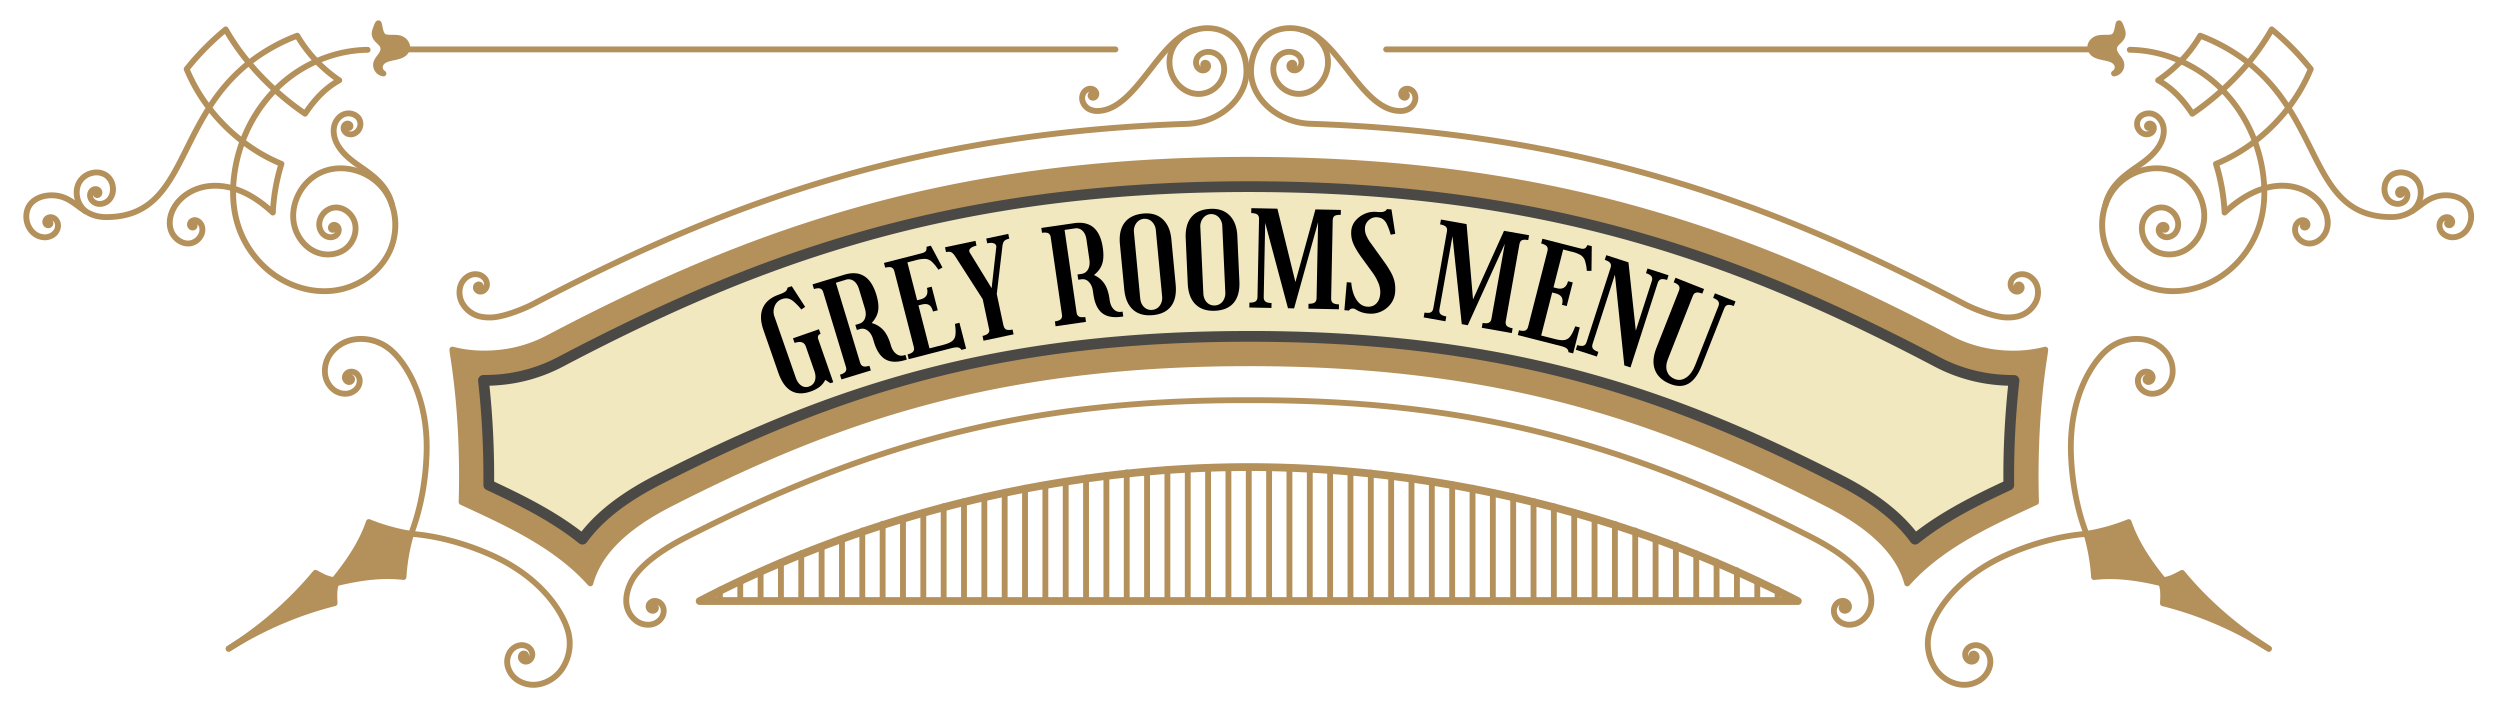 <svg xmlns="http://www.w3.org/2000/svg" viewBox="0 0 3020.29 857.48"><defs><style>.cls-1{fill:#b4905b;}.cls-2{fill:#f1e8c0;}.cls-3{fill:#4b4945;}</style></defs><title>website_elevatormenu</title><g id="Layer_5" data-name="Layer 5"><path class="cls-1" d="M2337.06,417.06c-22.66,0-45.5-.85-68.12-2.53-26-1.94-52.15-5-77.82-9.15a3.54,3.54,0,0,1,1.13-7c25.47,4.1,51.45,7.16,77.22,9.08,26.9,2,54.13,2.82,81,2.42h.05a3.54,3.54,0,0,1,.06,7.08Q2343.81,417.06,2337.06,417.06Z"/><path class="cls-1" d="M680.25,417.06q-6.75,0-13.48-.1a3.54,3.54,0,0,1,.05-7.08h0c26.82.39,54.07-.41,81-2.42,25.76-1.92,51.75-5,77.22-9.08a3.54,3.54,0,0,1,1.13,7c-25.68,4.13-51.86,7.21-77.83,9.15C725.75,416.21,702.9,417.06,680.25,417.06Z"/><path class="cls-1" d="M2554,88.72a8.79,8.79,0,0,0,4-9.9c-4.43-13.12-27.7-5.7-32.24-19.12-1.86-5.52,2.32-11.22,7.82-13.07,5.85-2,13.52-.17,18.63-1.89,9.52-3.22,4.35-29.63,11.54-8.34,4.59,13.59-13.39,13.54-9.13,26.17,1.58,4.66,6.27,8.41,7.8,12.93,1.83,5.43-1.54,11-6.71,12.79A11.22,11.22,0,0,1,2554,88.72Z"/><path class="cls-1" d="M2554,92.26a3.54,3.54,0,0,1-1.66-6.66,5.28,5.28,0,0,0,2.34-5.65c-1.46-4.3-6-5.55-13.34-7.09-7.49-1.58-16-3.37-18.9-12-2.65-7.85,3.14-15.23,10-17.56,3.58-1.2,7.38-1.21,11.06-1.22,2.91,0,5.65,0,7.57-.67,2.54-.85,3.6-6.75,4.17-9.92.61-3.37,1.18-6.56,4.48-6.81,3.72-.26,5,3.6,7.38,10.62,3.06,9-1.9,13.82-5.52,17.31-3.46,3.32-4.93,5-3.6,8.86a21.9,21.9,0,0,0,3.43,5.57,27.07,27.07,0,0,1,4.36,7.36,13.78,13.78,0,0,1-8.93,17.28,14.14,14.14,0,0,1-2.31.56A3.53,3.53,0,0,1,2554,92.26ZM2560.79,39c-1.21,3.89-3.32,7.74-7.45,9.14-3,1-6.48,1-9.83,1-3.11,0-6.32,0-8.8.86-3.68,1.24-6.81,5-5.59,8.59,1.52,4.51,6.17,5.79,13.65,7.36,4,.84,8.25,1.74,11.78,3.72a22.48,22.48,0,0,1-3.28-6c-2.81-8.32,1.93-12.89,5.4-16.22C2559.88,44.38,2561.56,42.55,2560.79,39Z"/><path class="cls-1" d="M463.22,88.72a8.79,8.79,0,0,1-4-9.9c4.43-13.12,27.7-5.7,32.24-19.12,1.86-5.52-2.32-11.22-7.82-13.07-5.85-2-13.52-.17-18.63-1.89-9.52-3.22-4.35-29.63-11.54-8.34-4.59,13.59,13.39,13.54,9.13,26.17-1.58,4.66-6.27,8.41-7.8,12.93-1.83,5.43,1.54,11,6.71,12.79A11.22,11.22,0,0,0,463.22,88.72Z"/><path class="cls-1" d="M463.23,92.26a3.53,3.53,0,0,1-.56-.05,14.14,14.14,0,0,1-2.31-.56,13.77,13.77,0,0,1-8.93-17.28A27.07,27.07,0,0,1,455.79,67a21.9,21.9,0,0,0,3.43-5.57c1.32-3.91-.15-5.54-3.6-8.86C452,49.09,447,44.32,450.1,35.27c2.37-7,3.66-10.87,7.38-10.62,3.3.25,3.87,3.44,4.48,6.81.57,3.17,1.63,9.07,4.16,9.92,1.93.65,4.67.66,7.58.67,3.68,0,7.48,0,11.05,1.22,6.9,2.33,12.69,9.71,10,17.56-2.93,8.66-11.41,10.45-18.9,12C468.56,74.4,464,75.65,462.55,80a5.28,5.28,0,0,0,2.34,5.65,3.54,3.54,0,0,1-1.66,6.66ZM456.41,39c-.77,3.61.91,5.43,4.12,8.53,3.47,3.33,8.21,7.9,5.4,16.22a22.51,22.51,0,0,1-3.29,6c3.54-2,7.81-2.88,11.79-3.72,7.48-1.57,12.13-2.85,13.65-7.36,1.22-3.6-1.91-7.35-5.59-8.59-2.48-.84-5.69-.85-8.8-.86-3.35,0-6.82,0-9.83-1C459.73,46.69,457.62,42.84,456.41,39Z"/><path class="cls-1" d="M2625.52,355.29a96.6,96.6,0,0,1-10.9-.61c-29.51-3.34-56.08-20.84-69.34-45.68-14.07-26.36-11.92-59.38,5.36-82.17,18-23.75,51.63-33.47,78.25-22.58,27.72,11.33,43.91,44.37,35.35,72.14-4.17,13.49-13.69,24.9-25.49,30.51-13,6.17-28.58,5.18-39.73-2.53-12-8.29-17.72-24-13.58-37.29,3.62-11.61,14.46-20,25.83-20h.22a23.45,23.45,0,0,1,13.12,4.39,24.85,24.85,0,0,1,10.1,15.79,20.59,20.59,0,0,1-3.1,15.2,17.16,17.16,0,0,1-10.68,7.32,14.46,14.46,0,0,1-10.74-1.84,12.22,12.22,0,0,1-5.45-7.46,10.46,10.46,0,0,1,1.09-7.85,9.15,9.15,0,0,1,5.42-4.23,8,8,0,0,1,6,.65,7,7,0,0,1,3.43,4.12,6.33,6.33,0,0,1-.37,4.79,5.8,5.8,0,0,1-3.28,2.91,5.4,5.4,0,0,1-4-.17,4.77,4.77,0,0,1-.73-.42,5.1,5.1,0,0,0,1.66,1.64,7.36,7.36,0,0,0,5.49.94,10,10,0,0,0,6.3-4.31,13.53,13.53,0,0,0,2-10,17.78,17.78,0,0,0-7.23-11.3,16.28,16.28,0,0,0-9.1-3.09h-.15c-8.22,0-16.39,6.42-19.07,15-3.19,10.26,1.47,22.88,10.84,29.36,9.11,6.29,21.93,7.06,32.67,1.95,10-4.77,18.18-14.56,21.76-26.2,7.53-24.41-6.78-53.49-31.26-63.5-23.74-9.71-53.8-1-69.93,20.3-15.4,20.31-17.35,51-4.76,74.56,12.18,22.82,36.67,38.91,63.89,42,25.77,2.9,52.94-5.5,74.53-23.09a114.54,114.54,0,0,0,36.44-53.67c6.11-19.34,7.31-41,3.57-64.48-6.19-38.84-24.9-74.46-52.67-100.28-28.53-26.53-66.51-42-104.21-42.41a3.54,3.54,0,0,1,0-7.08h0c39.43.44,79.15,16.59,108.95,44.31,28.92,26.89,48.4,64,54.84,104.35,3.91,24.54,2.63,47.33-3.81,67.72a121.66,121.66,0,0,1-38.72,57C2674.37,346.37,2649.77,355.29,2625.52,355.29Zm-9.92-76.73Z"/><path class="cls-1" d="M391.67,355.29c-24.25,0-48.84-8.92-68.88-25.25a121.66,121.66,0,0,1-38.72-57c-6.44-20.39-7.72-43.18-3.81-67.72,6.44-40.4,25.92-77.46,54.83-104.35,29.81-27.72,69.53-43.87,109-44.31a3.44,3.44,0,0,1,3.58,3.5,3.54,3.54,0,0,1-3.5,3.58c-37.7.42-75.68,15.88-104.22,42.41-27.76,25.82-46.47,61.44-52.66,100.28-3.74,23.45-2.54,45.14,3.57,64.48a114.54,114.54,0,0,0,36.44,53.67c21.59,17.59,48.77,26,74.53,23.09,27.22-3.08,51.7-19.17,63.89-42,12.59-23.59,10.64-54.25-4.76-74.56-16.13-21.28-46.2-30-69.93-20.3-24.48,10-38.79,39.09-31.26,63.5,3.58,11.64,11.72,21.43,21.76,26.2,10.73,5.11,23.56,4.34,32.67-1.95,9.37-6.48,14-19.1,10.84-29.36-2.68-8.59-10.85-15-19.07-15h-.16a16.24,16.24,0,0,0-9.09,3.09,17.78,17.78,0,0,0-7.23,11.3,13.53,13.53,0,0,0,2,10,10,10,0,0,0,6.29,4.31,7.37,7.37,0,0,0,5.5-.94,5.2,5.2,0,0,0,1.66-1.64,4.72,4.72,0,0,1-.73.41,5.31,5.31,0,0,1-4,.18A5.8,5.8,0,0,1,396.9,278a6.33,6.33,0,0,1-.36-4.81,7,7,0,0,1,3.42-4.1,8,8,0,0,1,6-.65,9.15,9.15,0,0,1,5.42,4.23,10.51,10.51,0,0,1,1.09,7.85A12.2,12.2,0,0,1,407,288a14.43,14.43,0,0,1-10.73,1.84,17.16,17.16,0,0,1-10.68-7.32,20.59,20.59,0,0,1-3.1-15.2,24.85,24.85,0,0,1,10.1-15.79,23.44,23.44,0,0,1,13.11-4.39h.23c11.38,0,22.21,8.37,25.83,20,4.14,13.31-1.57,29-13.58,37.28-11.15,7.7-26.75,8.7-39.73,2.52-11.8-5.6-21.32-17-25.49-30.51-8.56-27.76,7.63-60.8,35.35-72.13,26.61-10.89,60.25-1.18,78.25,22.58,17.28,22.79,19.43,55.81,5.36,82.17-13.26,24.84-39.83,42.34-69.34,45.68A96.91,96.91,0,0,1,391.67,355.29Zm9.93-76.73Z"/><path class="cls-1" d="M2789.91,297.73c-.52,0-1,0-1.57-.06a21.23,21.23,0,0,1-15.87-9.71,18.39,18.39,0,0,1-2.46-16.09c1.34-3.9,5.13-8.46,10.28-9.27a9.85,9.85,0,0,1,7.28,1.69,8.59,8.59,0,0,1,3.53,5.47,7.59,7.59,0,0,1-1.12,5.63,6.76,6.76,0,0,1-4.22,2.91,6.1,6.1,0,0,1-4.57-.76,5.6,5.6,0,0,1-2.51-3.41,5.23,5.23,0,0,1,.19-3.18,7.94,7.94,0,0,0-2.16,3.22,11.33,11.33,0,0,0,1.67,9.89,14.34,14.34,0,0,0,10.49,6.56c7.88.59,16.06-5.63,18.66-14.15,2.38-7.79.6-17.4-4.76-25.71-8-12.32-22.43-20.71-38.72-22.45-18.38-1.95-34.88,4.43-45.49,10.12-9.44,5.07-18.79,11.93-28.57,21a3.54,3.54,0,0,1-5.93-2.4,233.25,233.25,0,0,0-10.29-57.93,3.53,3.53,0,0,1,2-4.35c33-13.62,62.44-36.47,84.57-64.68-11.3-17.34-25.06-34.2-43.43-49.24a341,341,0,0,1-66.3,59.47,3.55,3.55,0,0,1-5-.95c-12.27-18.43-25-30.9-40.06-39.23a3.55,3.55,0,0,1-.29-6A164.42,164.42,0,0,0,2655,41.33a3.53,3.53,0,0,1,4.33-1.51,225.7,225.7,0,0,1,56.43,31.27,276.38,276.38,0,0,0,25.65-37.31,3.53,3.53,0,0,1,5.3-1,322.12,322.12,0,0,1,47.7,48.42,3.51,3.51,0,0,1,.52,3.55,207.83,207.83,0,0,1-26,45.74c10.13,16.07,18.18,32.2,25.64,47.17,22.6,45.3,40.44,81.07,94.49,81.07,14.58,0,23-6.2,31.94-12.76s18.42-13.56,34-13.56c15.33,0,31.72,7.91,33.77,25.58a30.64,30.64,0,0,1-6.16,22.32,25.22,25.22,0,0,1-16.42,9.67,20.87,20.87,0,0,1-15.33-3.72,17.43,17.43,0,0,1-7-11.12,14.63,14.63,0,0,1,2.27-10.82,12.43,12.43,0,0,1,7.76-5.25,10.65,10.65,0,0,1,7.92,1.4,9.24,9.24,0,0,1,4.07,5.64,8.13,8.13,0,0,1-.88,6,7.17,7.17,0,0,1-4.28,3.3,6.45,6.45,0,0,1-4.83-.55,5.86,5.86,0,0,1-2.8-3.41,5.36,5.36,0,0,1,.33-4.06,5.46,5.46,0,0,1,.65-1,5.51,5.51,0,0,0-2.07,1.83,7.57,7.57,0,0,0-1.17,5.61,10.37,10.37,0,0,0,4.18,6.63,13.86,13.86,0,0,0,10.17,2.47,18.24,18.24,0,0,0,11.85-7,23.66,23.66,0,0,0,4.74-17.2c-1.66-14.26-15.44-19.32-26.74-19.32-13.24,0-21.29,5.91-29.8,12.18-9.45,7-19.22,14.14-36.13,14.14-58.43,0-78.07-39.38-100.82-85-7.23-14.5-14.76-29.59-23.89-44.44-22,27.42-50.77,49.77-82.87,63.64a237.58,237.58,0,0,1,9.15,49.36,137.72,137.72,0,0,1,24.59-17.18c16.48-8.85,33.61-12.63,49.59-10.92,18.39,2,34.81,11.55,43.91,25.64,6.58,10.19,8.62,21.71,5.59,31.62C2810.88,289.73,2800.58,297.73,2789.91,297.73Zm-6.8-22.87ZM2613.82,96.75c13.21,8.29,24.7,19.79,35.7,35.67a332.63,332.63,0,0,0,61.84-56,219.57,219.57,0,0,0-51.77-28.92A170.93,170.93,0,0,1,2613.82,96.75Zm107.52-21.26a220.65,220.65,0,0,1,43.47,48.67A200.94,200.94,0,0,0,2787.62,84a313,313,0,0,0-42.13-43.09A285,285,0,0,1,2721.34,75.49Z"/><path class="cls-1" d="M227.29,297.73c-10.67,0-21-8-24.39-19.19-3-9.91-1-21.43,5.59-31.62,9.1-14.09,25.52-23.68,43.91-25.64,16-1.7,33.11,2.07,49.59,10.91a138.68,138.68,0,0,1,24.59,17.19A237.58,237.58,0,0,1,335.73,200c-32.1-13.87-60.86-36.22-82.88-63.64-9.12,14.85-16.65,29.94-23.88,44.44-22.75,45.61-42.39,85-100.83,85-16.9,0-26.67-7.19-36.12-14.14-8.52-6.27-16.56-12.18-29.8-12.18-11.3,0-25.08,5.06-26.74,19.32A23.66,23.66,0,0,0,40.22,276a18.24,18.24,0,0,0,11.85,7,13.87,13.87,0,0,0,10.17-2.47,10.37,10.37,0,0,0,4.18-6.63,7.53,7.53,0,0,0-1.18-5.61,5.34,5.34,0,0,0-2.06-1.83,5.32,5.32,0,0,1,1,5.05,5.84,5.84,0,0,1-2.81,3.41,6.37,6.37,0,0,1-4.82.54,7.09,7.09,0,0,1-4.28-3.3,8,8,0,0,1-.88-6,9.24,9.24,0,0,1,4.07-5.64,10.63,10.63,0,0,1,7.91-1.4,12.43,12.43,0,0,1,7.77,5.25,14.63,14.63,0,0,1,2.27,10.82,17.43,17.43,0,0,1-7,11.12A20.89,20.89,0,0,1,51,290a25.29,25.29,0,0,1-16.43-9.66A30.71,30.71,0,0,1,28.45,258c2.05-17.67,18.44-25.58,33.77-25.58,15.57,0,24.93,6.89,34,13.56s17.36,12.76,31.93,12.76c54.06,0,71.9-35.77,94.49-81.07,7.47-15,15.52-31.1,25.65-47.17a207.83,207.83,0,0,1-26.05-45.74,3.53,3.53,0,0,1,.51-3.55,322.65,322.65,0,0,1,47.71-48.42,3.53,3.53,0,0,1,5.3,1A276.38,276.38,0,0,0,301.4,71.09a225.7,225.7,0,0,1,56.43-31.27,3.53,3.53,0,0,1,4.33,1.51,164.31,164.31,0,0,0,49.73,52.76,3.55,3.55,0,0,1-.29,6c-15.06,8.33-27.79,20.8-40.06,39.23a3.55,3.55,0,0,1-5,.95,341,341,0,0,1-66.3-59.47c-18.37,15-32.14,31.9-43.43,49.24,22.13,28.21,51.61,51.06,84.57,64.68a3.53,3.53,0,0,1,2,4.35A233.25,233.25,0,0,0,333.14,257a3.54,3.54,0,0,1-5.93,2.4c-9.79-9.06-19.13-15.92-28.57-21-10.61-5.7-27.13-12.07-45.49-10.12-16.29,1.74-30.76,10.13-38.72,22.45-5.36,8.31-7.15,17.92-4.76,25.71,2.6,8.52,10.8,14.75,18.66,14.15a14.34,14.34,0,0,0,10.49-6.56,11.33,11.33,0,0,0,1.67-9.89,7.94,7.94,0,0,0-2.16-3.22,5.2,5.2,0,0,1,.19,3.17,5.57,5.57,0,0,1-2.52,3.42,6.12,6.12,0,0,1-4.56.76,6.76,6.76,0,0,1-4.22-2.91,7.58,7.58,0,0,1-1.13-5.62,8.64,8.64,0,0,1,3.54-5.48,9.81,9.81,0,0,1,7.28-1.69c5.15.81,8.94,5.37,10.28,9.27A18.39,18.39,0,0,1,244.73,288a21.23,21.23,0,0,1-15.87,9.71C228.33,297.71,227.81,297.73,227.29,297.73Zm6.8-22.87ZM305.84,76.43a332.57,332.57,0,0,0,61.83,56c11-15.88,22.5-27.38,35.71-35.67a170.93,170.93,0,0,1-45.77-49.24A219.57,219.57,0,0,0,305.84,76.43ZM229.58,84a200.94,200.94,0,0,0,22.81,40.16,220.65,220.65,0,0,1,43.47-48.67,285,285,0,0,1-24.15-34.58A313,313,0,0,0,229.58,84Z"/><path class="cls-1" d="M2914.19,258.53a3.54,3.54,0,0,1-2.26-6.26c.49-.42,1-.85,1.45-1.31,7.89-7.66,10-20.57,4.76-29.39a20.65,20.65,0,0,0-13-9.16,17.76,17.76,0,0,0-13.89,2.1,16.2,16.2,0,0,0-6.78,11.61c-.63,4.79.63,9.49,3.38,12.57a12.18,12.18,0,0,0,8.24,4.08,9.12,9.12,0,0,0,6.5-2.09,6.57,6.57,0,0,0,2.32-4.35,6.15,6.15,0,0,0,0-.74,5.21,5.21,0,0,1-2.12,2.67,5.65,5.65,0,0,1-4.17.78,6.15,6.15,0,0,1-3.87-2.56,6.76,6.76,0,0,1-1.11-5,7.65,7.65,0,0,1,3-4.91,8.72,8.72,0,0,1,6.34-1.61,10,10,0,0,1,6.52,3.74,11.59,11.59,0,0,1,2.41,8.39,13.57,13.57,0,0,1-4.83,9,16.06,16.06,0,0,1-11.55,3.71,19.19,19.19,0,0,1-13-6.42,22.73,22.73,0,0,1-5.11-18.2,23.25,23.25,0,0,1,9.91-16.6,24.74,24.74,0,0,1,19.38-3.08A27.41,27.41,0,0,1,2924.23,218c6.93,11.7,4.38,28.08-5.92,38.08-.6.58-1.22,1.14-1.85,1.67A3.56,3.56,0,0,1,2914.19,258.53Z"/><path class="cls-1" d="M103,258.53a3.56,3.56,0,0,1-2.27-.82c-.63-.53-1.25-1.09-1.85-1.67C88.58,246,86,229.66,93,218a27.46,27.46,0,0,1,17.52-12.44,24.74,24.74,0,0,1,19.38,3.08,23.25,23.25,0,0,1,9.91,16.6,22.73,22.73,0,0,1-5.11,18.2,19.19,19.19,0,0,1-13,6.42,16.1,16.1,0,0,1-11.56-3.71,13.6,13.6,0,0,1-4.82-9,11.59,11.59,0,0,1,2.41-8.39,10,10,0,0,1,6.52-3.74,8.63,8.63,0,0,1,6.33,1.61,7.62,7.62,0,0,1,3,4.91,6.76,6.76,0,0,1-1.11,5,6.15,6.15,0,0,1-3.87,2.56,5.63,5.63,0,0,1-4.18-.79,5.18,5.18,0,0,1-2.11-2.66,6.15,6.15,0,0,0,0,.74,6.53,6.53,0,0,0,2.32,4.35,9,9,0,0,0,6.5,2.09,12.18,12.18,0,0,0,8.24-4.08c2.75-3.08,4-7.78,3.38-12.57A16.2,16.2,0,0,0,126,214.51a17.82,17.82,0,0,0-13.9-2.1,20.61,20.61,0,0,0-13,9.16c-5.23,8.82-3.13,21.73,4.76,29.39.47.46,1,.89,1.45,1.31a3.54,3.54,0,0,1-2.26,6.26Z"/><path class="cls-1" d="M2543.56,251.28a3.78,3.78,0,0,1-.74-.07,3.54,3.54,0,0,1-2.72-4.2,54.55,54.55,0,0,1,3.7-11.21c3.93-8.7,10.15-16.83,18.48-24.15a185.37,185.37,0,0,1,16.19-12.24c3.12-2.18,6.34-4.43,9.39-6.74,9.94-7.53,16.21-14.54,19.73-22.07,2.77-5.92,3.64-12.06,2.44-17.29-1.3-5.72-5.29-10.49-10.14-12.17s-11,.22-13.46,4.32a9.16,9.16,0,0,0,4.4,12.74,6.59,6.59,0,0,0,4.92.11,6.09,6.09,0,0,0,.63-.3,5.13,5.13,0,0,1-3.29-.69,5.59,5.59,0,0,1-2.59-3.37,6.18,6.18,0,0,1,.55-4.61,6.79,6.79,0,0,1,4-3.25,7.67,7.67,0,0,1,5.74.49,8.65,8.65,0,0,1,4.29,4.93,9.92,9.92,0,0,1-.4,7.49,11.56,11.56,0,0,1-6.4,5.93,13.54,13.54,0,0,1-10.22-.23,16.24,16.24,0,0,1-7.68-22.86c4.13-7,13.73-10.19,21.84-7.39,7.23,2.49,12.88,9.12,14.74,17.28,1.55,6.76.51,14.53-2.93,21.87-5.3,11.32-15,19.52-21.86,24.71-3.16,2.39-6.44,4.68-9.61,6.9A178,178,0,0,0,2567,217a65.17,65.17,0,0,0-16.71,21.75,48.32,48.32,0,0,0-3.22,9.76A3.53,3.53,0,0,1,2543.56,251.28Z"/><path class="cls-1" d="M473.64,251.28a3.53,3.53,0,0,1-3.46-2.8,48.32,48.32,0,0,0-3.22-9.76A65.08,65.08,0,0,0,450.24,217a176.39,176.39,0,0,0-15.57-11.76c-3.17-2.22-6.45-4.51-9.61-6.9-6.85-5.19-16.57-13.39-21.86-24.71-3.44-7.34-4.48-15.11-2.93-21.87,1.86-8.16,7.51-14.79,14.74-17.28,8.11-2.8,17.7.44,21.84,7.39a16.24,16.24,0,0,1-7.68,22.86,13.57,13.57,0,0,1-10.23.23,11.58,11.58,0,0,1-6.39-5.93,9.92,9.92,0,0,1-.4-7.49,8.65,8.65,0,0,1,4.29-4.93,7.65,7.65,0,0,1,5.73-.49,6.84,6.84,0,0,1,4,3.26,6.16,6.16,0,0,1,.53,4.61,5.6,5.6,0,0,1-2.58,3.37,5.21,5.21,0,0,1-3.29.68,6.09,6.09,0,0,0,.63.3,6.57,6.57,0,0,0,4.91-.11,9.16,9.16,0,0,0,4.41-12.74c-2.44-4.1-8.48-6-13.46-4.32s-8.84,6.45-10.14,12.17c-1.2,5.23-.33,11.37,2.43,17.29,3.53,7.53,9.8,14.54,19.73,22.07,3.06,2.31,6.28,4.56,9.4,6.74a183.75,183.75,0,0,1,16.18,12.24c8.34,7.32,14.56,15.45,18.49,24.15A54.55,54.55,0,0,1,477.1,247a3.54,3.54,0,0,1-2.72,4.2A3.78,3.78,0,0,1,473.64,251.28Z"/><path class="cls-1" d="M1347.54,63.24H491.44a3.54,3.54,0,0,1,0-7.08h856.1a3.54,3.54,0,0,1,0,7.08Z"/><path class="cls-1" d="M2525.76,63.24H1674.68a3.54,3.54,0,1,1,0-7.08h851.08a3.54,3.54,0,0,1,0,7.08Z"/><path class="cls-1" d="M1508.65,193.06q-22.31,0-44.71.45c-158.76,3.26-302.58,24.1-438.35,63.42C910.23,290.35,796.76,337.55,662,408.45a160.45,160.45,0,0,1-56,17.45,178.82,178.82,0,0,1-21,1.27,152.86,152.86,0,0,1-38.53-4.79c0,4.47,11.68,61.13,11.68,152.85q0,15.63-.47,31.24c56.18,26.09,114.08,51.79,155.56,98.32,12.31-45.51,56-75.48,96.66-96.21,201-102.52,385.34-163.27,654.1-169.28q22.41-.49,44.71-.47t44.72.47c268.75,6,453.13,66.76,654.09,169.28,40.64,20.73,84.36,50.7,96.66,96.21,41.48-46.53,99.38-72.23,155.57-98.32q-.46-15.62-.47-31.24c0-91.72,11.67-148.38,11.67-152.85a152.73,152.73,0,0,1-38.52,4.79,178.82,178.82,0,0,1-21-1.27,160.57,160.57,0,0,1-56-17.45c-134.77-70.9-248.23-118.1-363.59-151.52-135.78-39.32-279.6-60.16-438.35-63.42Q1531,193,1508.65,193.06Z"/><path class="cls-1" d="M713.18,708.33a3.55,3.55,0,0,1-2.64-1.18c-39.32-44.11-94.37-69.64-147.62-94.32l-6.79-3.15a3.55,3.55,0,0,1-2-3.32c.31-10.35.47-20.82.47-31.13,0-74.87-7.72-125.72-10.63-144.87a75.32,75.32,0,0,1-1-8,3.5,3.5,0,0,1,1.37-2.79,3.55,3.55,0,0,1,3-.63c18.07,4.69,37.79,5.85,58.27,3.42a157.16,157.16,0,0,0,54.78-17.06c135.35-71.21,247.7-118,364.25-151.79C1161,214,1304.67,193.24,1463.87,190c14.89-.31,29.89-.48,44.78-.45,14.73,0,29.89.14,44.79.45,159.2,3.27,302.88,24.06,439.26,63.56,116.56,33.76,228.9,80.58,364.26,151.79a157,157,0,0,0,54.78,17.06c20.47,2.43,40.19,1.27,58.26-3.42a3.54,3.54,0,0,1,4.43,3.42,77,77,0,0,1-1,8c-2.9,19.15-10.62,70-10.62,144.87,0,10.31.15,20.78.47,31.13a3.55,3.55,0,0,1-2.05,3.32l-6.78,3.14c-53.25,24.69-108.31,50.22-147.63,94.33a3.54,3.54,0,0,1-6.06-1.43c-9.62-35.59-40.65-66.34-94.85-94C2016,514.87,1832.32,449.08,1553.29,442.84c-14.81-.33-29.81-.5-44.63-.47s-29.83.14-44.64.47c-279,6.24-462.68,72-652.57,168.89-54.21,27.65-85.23,58.4-94.85,94a3.55,3.55,0,0,1-2.6,2.52A3.75,3.75,0,0,1,713.18,708.33Zm797.45-273c14.21,0,28.61.16,42.81.47,280.38,6.27,464.88,72.36,655.63,169.67,53.07,27.07,84.76,57.35,96.63,92.4,39.92-42.38,93.68-67.3,145.72-91.43l4.67-2.16c-.28-9.66-.41-19.4-.41-29,0-75.4,7.78-126.64,10.71-145.93.12-.79.23-1.56.34-2.27a166.91,166.91,0,0,1-55.83,2.38,164,164,0,0,1-57.24-17.83c-134.91-71-246.84-117.63-362.93-151.25-135.78-39.33-278.87-60-437.44-63.28-14.84-.31-29.82-.51-44.63-.45h0c-14.71,0-29.79.14-44.63.45-158.58,3.25-301.67,23.95-437.45,63.28C910.49,294,798.56,340.6,663.64,411.58a164,164,0,0,1-57.24,17.83A166.84,166.84,0,0,1,550.58,427c.1.71.22,1.48.34,2.27,2.93,19.29,10.71,70.53,10.71,145.93,0,9.61-.14,19.35-.41,29l4.68,2.17c52,24.12,105.79,49.05,145.71,91.42,11.87-35.05,43.56-65.33,96.63-92.4C999,508.12,1183.49,442,1463.86,435.76c14.87-.33,30-.49,44.8-.47Z"/><path class="cls-2" d="M1506.65,406.39c-14.4,0-29,.16-43.43.48-285.86,6.39-473.83,73.71-668.12,172.82-41.71,21.28-72,45-91.42,71.67-34.57-27.71-74.07-47.15-113.21-65.4q.06-5.38.06-10.73A1040,1040,0,0,0,584.1,459.6h.84a212.37,212.37,0,0,0,24.87-1.49,193.09,193.09,0,0,0,67.29-21c133.12-70,243.38-116,357.51-149.06,133.33-38.62,274-58.95,430-62.15,14.18-.3,28.55-.44,42.71-.44H1510c14.16,0,28.52.14,42.71.44,156,3.2,296.67,23.53,430,62.15,114.14,33.06,224.4,79,357.52,149.06a193,193,0,0,0,67.29,21,212.37,212.37,0,0,0,24.87,1.49h.84a1040,1040,0,0,0-6.43,115.63q0,5.34.06,10.73c-39.15,18.25-78.65,37.69-113.21,65.4-19.43-26.7-49.71-50.39-91.43-71.67C2027.92,480.58,1840,413.26,1554.09,406.87c-14.43-.32-29-.48-43.43-.48Z"/><path class="cls-3" d="M2313.63,657.85a6.22,6.22,0,0,1-.86-.06,6.51,6.51,0,0,1-4.38-2.61c-18.88-25.95-48-48.76-89.13-69.72-193.5-98.7-380.69-165.74-665.32-172.1-14.34-.32-28.91-.49-43.28-.49h-4c-14.37,0-28.94.17-43.29.49-284.63,6.36-471.82,73.4-665.31,172.1-41.1,21-70.25,43.77-89.13,69.72a6.48,6.48,0,0,1-9.3,1.24c-34.12-27.36-74-46.91-111.89-64.58a6.48,6.48,0,0,1-3.74-6c0-3.56,0-7.12,0-10.66a1035.68,1035.68,0,0,0-6.39-114.91,6.48,6.48,0,0,1,6.45-7.2h.84a206.19,206.19,0,0,0,24.11-1.45,186.48,186.48,0,0,0,65-20.26C807.6,361.17,918.24,315,1032.81,281.86c133.88-38.78,275.08-59.19,431.66-62.41,14.21-.29,28.62-.44,42.84-.44H1510c14.22,0,28.64.15,42.84.44,156.59,3.22,297.79,23.63,431.67,62.41,114.57,33.18,225.21,79.31,358.73,149.55a186.48,186.48,0,0,0,65,20.26,206.19,206.19,0,0,0,24.11,1.45h.83a6.48,6.48,0,0,1,6.45,7.2,1037.83,1037.83,0,0,0-6.38,114.91c0,3.54,0,7.1.05,10.66a6.49,6.49,0,0,1-3.74,6c-37.91,17.67-77.77,37.22-111.89,64.58A6.48,6.48,0,0,1,2313.63,657.85Zm-807-258h4c14.47,0,29.13.17,43.58.49,287.08,6.42,475.83,74,670.91,173.52,40.16,20.48,69.57,42.87,89.66,68.28,32.84-25.21,69.93-43.68,105.51-60.34,0-2.21,0-4.42,0-6.62A1050.23,1050.23,0,0,1,2426,466c-6.35-.2-12.81-.68-19.26-1.44a199.5,199.5,0,0,1-69.54-21.66c-132.72-69.82-242.6-115.64-356.3-148.57-132.77-38.46-272.88-58.71-428.32-61.9-14.12-.29-28.45-.44-42.58-.44h-2.68c-14.13,0-28.45.15-42.57.44-155.44,3.19-295.55,23.44-428.32,61.9-113.7,32.93-223.59,78.75-356.31,148.57a199.37,199.37,0,0,1-69.54,21.66c-6.45.76-12.9,1.24-19.25,1.44A1053.29,1053.29,0,0,1,597,575.23q0,3.3,0,6.62c35.58,16.66,72.67,35.13,105.5,60.34,20.09-25.41,49.5-47.79,89.67-68.28C987.24,474.4,1176,406.81,1463.07,400.39,1477.52,400.07,1492.18,399.9,1506.65,399.9Z"/><path class="cls-1" d="M782.93,758.3a27.5,27.5,0,0,1-17.15-6,33.51,33.51,0,0,1-12.45-22,36.12,36.12,0,0,1-.3-4.72c0-11.29,4.82-24.37,12.56-34.14,12.57-15.88,33.17-31,63-46.18,233-118.83,422.94-165.33,676.23-165.33h7.76c253.3,0,443.23,46.49,676.21,165.33,29.79,15.2,50.39,30.3,63,46.18,7.75,9.77,12.56,22.85,12.56,34.14a36.31,36.31,0,0,1-.3,4.71,33.51,33.51,0,0,1-12.45,22,27.56,27.56,0,0,1-19.92,5.86,22.64,22.64,0,0,1-15.17-8,18.84,18.84,0,0,1-4.45-13.53,15.82,15.82,0,0,1,5.21-10.72,13.54,13.54,0,0,1,9.47-3.45,11.36,11.36,0,0,1,7.83,3.51,9.76,9.76,0,0,1,2.75,6.88,8.59,8.59,0,0,1-8.37,8.55,7.48,7.48,0,0,1-5.34-2,6.72,6.72,0,0,1-2.17-4.61,6,6,0,0,1,1.4-4.27,6.33,6.33,0,0,0-.83.64,8.77,8.77,0,0,0-2.89,5.95,11.81,11.81,0,0,0,2.79,8.48,15.71,15.71,0,0,0,10.47,5.5,20.52,20.52,0,0,0,14.82-4.36,26.5,26.5,0,0,0,9.83-17.39,29.36,29.36,0,0,0,.24-3.8c0-9.62-4.33-21.29-11-29.75-11.93-15.06-31.77-29.54-60.63-44.26C1953.66,533.28,1764.59,487,1512.52,487h-7.72c-252.11,0-441.14,46.27-673,164.56-28.87,14.73-48.7,29.2-60.63,44.26-6.7,8.46-11,20.13-11,29.75a29,29,0,0,0,.24,3.8,26.47,26.47,0,0,0,9.83,17.39A20.5,20.5,0,0,0,785,751.12a15.71,15.71,0,0,0,10.47-5.5,11.85,11.85,0,0,0,2.79-8.48,8.77,8.77,0,0,0-2.89-5.95,5.5,5.5,0,0,0-.83-.63,6.11,6.11,0,0,1,1.4,4.27,6.69,6.69,0,0,1-2.18,4.6,7.61,7.61,0,0,1-5.34,2,8.61,8.61,0,0,1-5.92-2.58,8.52,8.52,0,0,1-2.44-6A9.79,9.79,0,0,1,782.8,726a11.39,11.39,0,0,1,7.84-3.51,13.46,13.46,0,0,1,9.47,3.44,15.82,15.82,0,0,1,5.21,10.73,18.88,18.88,0,0,1-4.45,13.53,22.64,22.64,0,0,1-15.18,8C784.77,758.25,783.85,758.3,782.93,758.3Zm1442.14-24.56h0Z"/><path class="cls-1" d="M592.1,387.1a56.67,56.67,0,0,1-12.55-1.21,37.13,37.13,0,0,1-23-16,30.45,30.45,0,0,1-4.39-22.55,25,25,0,0,1,10.33-15.83A20.7,20.7,0,0,1,577.75,328a17.3,17.3,0,0,1,11.15,6.78,14.59,14.59,0,0,1,2.77,10.63,12.32,12.32,0,0,1-4.59,8.1,10.6,10.6,0,0,1-7.65,2.25,9.18,9.18,0,0,1-6.13-3.22,8,8,0,0,1-1.89-5.76,7.14,7.14,0,0,1,5-6.35,6.4,6.4,0,0,1,4.82.38,5.76,5.76,0,0,1,3.2,4.66,6.61,6.61,0,0,0,.22-1,7.46,7.46,0,0,0-1.43-5.48,10.24,10.24,0,0,0-6.61-4,13.65,13.65,0,0,0-10.08,2.29,18,18,0,0,0-7.42,11.38A23.35,23.35,0,0,0,562.48,366a30.06,30.06,0,0,0,18.64,13,49.89,49.89,0,0,0,11,1c15.14,0,40.69-10.74,50-15.64,137-71.92,251.14-119.35,370-153.79,132-38.24,270-59.35,421.87-64.53,37.06-1.27,68.36-28.65,68.36-59.8,0-23.46-13.71-48.71-43.8-48.71-20.71,0-42.13,14.05-42.13,37.57,0,18.87,14.49,34.8,31.63,34.8,14.83,0,27.35-12,27.35-26.32,0-12.77-9.33-17.4-15.6-17.4-4.59,0-8.79,2.25-10.46,5.6a7.88,7.88,0,0,0-.46,6,5.65,5.65,0,0,0,1.86,2.71,5.78,5.78,0,0,1-.53-1.53,5.42,5.42,0,0,1,.84-4,5.91,5.91,0,0,1,3.68-2.51,6.55,6.55,0,0,1,4.85.84,7.26,7.26,0,0,1,3.23,4.43,8.23,8.23,0,0,1-.87,6.14,9.35,9.35,0,0,1-5.58,4.33,10.85,10.85,0,0,1-8.13-.88,12.72,12.72,0,0,1-6.1-7.36,14.94,14.94,0,0,1,.87-11.25c2.89-5.78,9.48-9.52,16.8-9.52,11,0,22.68,8.58,22.68,24.48,0,18.11-15.77,33.4-34.43,33.4-21,0-38.71-19.18-38.71-41.88,0-27.95,25-44.65,49.21-44.65,30,0,50.88,22.94,50.88,55.79,0,34.85-34.44,65.48-75.2,66.87-151.26,5.16-288.69,26.18-420.14,64.25C895.7,251.69,782,299,645.41,370.65,635.19,376,608.71,387.1,592.1,387.1Z"/><path class="cls-1" d="M2425.21,387.1c-16.61,0-43.09-11.08-53.31-16.45-136.58-71.69-250.3-119-368.73-153.27-131.45-38.07-268.88-59.09-420.14-64.25-40.77-1.39-75.2-32-75.2-66.87,0-32.85,20.92-55.79,50.88-55.79,24.19,0,49.2,16.7,49.2,44.65,0,22.7-17.72,41.88-38.7,41.88-18.67,0-34.43-15.29-34.43-33.4,0-15.9,11.68-24.48,22.67-24.48,7.32,0,13.92,3.73,16.8,9.52a14.9,14.9,0,0,1,.88,11.25,12.69,12.69,0,0,1-6.1,7.36,10.85,10.85,0,0,1-8.13.88,9.35,9.35,0,0,1-5.59-4.34,8.2,8.2,0,0,1-.86-6.13,7.26,7.26,0,0,1,3.23-4.43,6.53,6.53,0,0,1,4.84-.84,5.92,5.92,0,0,1,3.69,2.51,5.43,5.43,0,0,1,.83,4,5.64,5.64,0,0,1-.52,1.53,5.6,5.6,0,0,0,1.86-2.71,7.88,7.88,0,0,0-.46-6c-1.67-3.35-5.88-5.6-10.47-5.6-6.27,0-15.59,4.63-15.59,17.4,0,14.27,12.52,26.32,27.35,26.32,17.14,0,31.63-15.93,31.63-34.8,0-23.52-21.42-37.57-42.13-37.57-30.1,0-43.81,25.25-43.81,48.71,0,31.15,31.31,58.53,68.37,59.8,151.85,5.18,289.85,26.29,421.87,64.53,118.91,34.44,233,81.87,370,153.79,9.33,4.9,34.88,15.64,50,15.64a50,50,0,0,0,11-1,30.11,30.11,0,0,0,18.64-13,23.39,23.39,0,0,0,3.37-17.32,18,18,0,0,0-7.42-11.38A13.66,13.66,0,0,0,2440.7,335a10.26,10.26,0,0,0-6.62,4,7.5,7.5,0,0,0-1.42,5.48,5.25,5.25,0,0,0,.22,1,6,6,0,0,1,.29-1.36,5.86,5.86,0,0,1,2.9-3.29,6.43,6.43,0,0,1,4.83-.38,7.11,7.11,0,0,1,4.15,3.42,7.25,7.25,0,0,1,.85,2.92,8,8,0,0,1-1.9,5.77,9.14,9.14,0,0,1-6.12,3.22,10.59,10.59,0,0,1-7.65-2.25,12.32,12.32,0,0,1-4.59-8.1,14.58,14.58,0,0,1,2.76-10.63,17.35,17.35,0,0,1,11.16-6.78,20.69,20.69,0,0,1,15.26,3.47,25,25,0,0,1,10.32,15.83,30.44,30.44,0,0,1-4.38,22.55,37.13,37.13,0,0,1-23,16A56.73,56.73,0,0,1,2425.21,387.1Z"/><path class="cls-1" d="M1325.48,137.61a24.46,24.46,0,0,1-10.92-2.4,19.7,19.7,0,0,1-9.84-11.16,16.5,16.5,0,0,1,.6-12.42,13.88,13.88,0,0,1,7.64-7.17,11.82,11.82,0,0,1,8.92.15,10.14,10.14,0,0,1,5.41,5.42,8.82,8.82,0,0,1,.1,6.66,7.76,7.76,0,0,1-4,4.27,6.86,6.86,0,0,1-5.21.24,6.18,6.18,0,0,1-2-1.18,6.25,6.25,0,0,1-2.14-4.2,5.59,5.59,0,0,1,2.14-4.95,6.36,6.36,0,0,0-.62.19,6.88,6.88,0,0,0-3.77,3.54,9.47,9.47,0,0,0-.34,7.11,12.68,12.68,0,0,0,6.33,7.18,17.49,17.49,0,0,0,7.75,1.64c23.28,0,42.53-24.68,61.15-48.55,17.24-22.1,35.06-44.95,57-49.42a3.54,3.54,0,1,1,1.41,6.93c-19.39,3.95-36.4,25.76-52.85,46.85C1372.55,111.54,1352.22,137.61,1325.48,137.61Z"/><path class="cls-1" d="M1691.83,137.61c-26.74,0-47.07-26.07-66.73-51.28-16.45-21.08-33.46-42.89-52.86-46.84a3.54,3.54,0,1,1,1.41-6.93c22,4.47,39.79,27.32,57,49.42,18.61,23.87,37.86,48.55,61.15,48.55a17.52,17.52,0,0,0,7.75-1.64,12.66,12.66,0,0,0,6.32-7.18,9.42,9.42,0,0,0-.34-7.11,6.82,6.82,0,0,0-3.77-3.54,6.17,6.17,0,0,0-.61-.19,5.38,5.38,0,0,1,.87.85,5.71,5.71,0,0,1,1.26,4.11,6.26,6.26,0,0,1-4.16,5.37,6.89,6.89,0,0,1-5.22-.24,7.74,7.74,0,0,1-4-4.27,8.82,8.82,0,0,1,.1-6.66,10.14,10.14,0,0,1,5.41-5.42,11.8,11.8,0,0,1,8.91-.15,13.86,13.86,0,0,1,7.65,7.17,16.49,16.49,0,0,1,.59,12.42,19.68,19.68,0,0,1-9.83,11.16A24.49,24.49,0,0,1,1691.83,137.61Z"/><path class="cls-1" d="M2520.68,645a236.58,236.58,0,0,0,51-14.24c8.89,25.86,24.45,48.74,41.91,70.06-2.47-.68-4.95-1.35-7.43-2,1.65,2,3.31,3.91,5,5.85-26.77-6.53-54.12-10.68-81.29-7.53A236.86,236.86,0,0,0,2520.68,645Z"/><path class="cls-1" d="M2614.53,704.05a28.79,28.79,0,0,0-.93-3.28c8.42-.71,15.43-4.88,22.63-8.67,27.67,33.46,60.61,62.35,96.51,86.22q-6.25-4-12.64-7.78,6.18,4.11,12.48,8c-37-22.07-77.32-39.29-119.45-49.78.31-8.13,1-16.26-2-24.16A30.19,30.19,0,0,0,2614.53,704.05Z"/><path class="cls-1" d="M2372.94,830.88a39.42,39.42,0,0,1-9.56-1.19,47.63,47.63,0,0,1-29-21.21,58.67,58.67,0,0,1-7.48-43.64c4.92-22.54,30.49-68.42,95.09-97.33,30.75-13.77,63.84-22.82,93.74-25.69-10.33-28.21-16.46-62-17.34-95.64-1.83-70.75,28.5-113.63,46.7-127.81a58.72,58.72,0,0,1,42.59-12.11,47.61,47.61,0,0,1,31.66,17,38.82,38.82,0,0,1,8.89,27.91,31.75,31.75,0,0,1-10.67,21.45,26.15,26.15,0,0,1-18.58,6.56,21.6,21.6,0,0,1-14.81-6.8,18,18,0,0,1-4.91-12.64,15.14,15.14,0,0,1,4.42-10.49,12.93,12.93,0,0,1,3.56-2.52,12.79,12.79,0,0,1,9.62-.58,10.9,10.9,0,0,1,6.26,5.36,9.68,9.68,0,0,1,1.06,4.54,9.45,9.45,0,0,1-2.8,6.55,8.23,8.23,0,0,1-5.75,2.41h-.1a7.29,7.29,0,0,1-5-2,6.52,6.52,0,0,1-2-4.5,6,6,0,0,1,2.87-5.38,5.49,5.49,0,0,1,1.32-.57,5.66,5.66,0,0,0-2.34.56,5.6,5.6,0,0,0-1.6,1.13,8,8,0,0,0-2.35,5.59,10.92,10.92,0,0,0,3,7.69,14.55,14.55,0,0,0,10,4.58,19,19,0,0,0,13.57-4.79,24.67,24.67,0,0,0,8.3-16.7,31.76,31.76,0,0,0-7.27-22.84,40.58,40.58,0,0,0-27-14.49A51.61,51.61,0,0,0,2549.42,424c-17.15,13.37-45.73,54.12-44,122.05.87,33.57,7.07,67.17,17.5,95a233,233,0,0,0,47.4-13.54,3.5,3.5,0,0,1,2.8,0,3.54,3.54,0,0,1,1.89,2.07c7.33,21.35,20.09,42.82,40.07,67.47,6.11-.93,11.55-3.84,17.29-6.9l2.18-1.16a3.55,3.55,0,0,1,4.38.87c26.67,32.25,58.88,61,95.74,85.53q4.1,2.75,8.23,5.36a3.54,3.54,0,1,1-3.77,6c-2.77-1.73-5.56-3.44-8.38-5.1-38-22.67-77.91-39.28-118.51-49.4a3.53,3.53,0,0,1-2.68-3.57l.1-2.46c.29-6.5.55-12.67-1.24-18.58-30.86-7.37-55.74-9.6-78.16-7a3.54,3.54,0,0,1-3.94-3.31,233.8,233.8,0,0,0-8.26-48.6c-29.6,2.61-62.58,11.53-93.23,25.25-62,27.77-86.42,71.14-91.07,92.4a51.61,51.61,0,0,0,6.59,38.39,40.53,40.53,0,0,0,24.72,18.07,31.74,31.74,0,0,0,23.75-3.31,24.73,24.73,0,0,0,11.47-14.7,19.08,19.08,0,0,0-1.54-14.3,14.57,14.57,0,0,0-8.44-7,10.93,10.93,0,0,0-8.23.62,8,8,0,0,0-4,4.55,5.77,5.77,0,0,0-.34,1.93,5.91,5.91,0,0,0,.62,2.59,5.48,5.48,0,0,1,.28-3.41,6,6,0,0,1,3.17-3.19,6.6,6.6,0,0,1,4.94-.09,7.34,7.34,0,0,1,4,3.77,8.25,8.25,0,0,1,.31,6.23,9.44,9.44,0,0,1-4.71,5.35,9.53,9.53,0,0,1-4.54,1,10.92,10.92,0,0,1-7.54-3.33,12.8,12.8,0,0,1-2.89-13.22,15,15,0,0,1,7.54-8.53,18,18,0,0,1,13.53-1A21.54,21.54,0,0,1,2405,787.16a26.1,26.1,0,0,1,2.11,19.59,31.72,31.72,0,0,1-14.73,18.89A38.86,38.86,0,0,1,2372.94,830.88Zm243.84-104.82a434.61,434.61,0,0,1,76.72,27.73,434.87,434.87,0,0,1-58.15-57.22c-6.3,3.36-12.82,6.78-20.57,7.64C2617.35,711.57,2617.09,718.93,2616.78,726.06Zm-67.92-33.57c17.79,0,37.3,2.6,59.89,7.92-19-23.54-31.51-44.37-39.16-65a242,242,0,0,1-44.41,12.42,242.12,242.12,0,0,1,8,45.42Q2540.81,692.5,2548.86,692.49Zm43.71-233.94Z"/><path class="cls-1" d="M2741,787.26a3.48,3.48,0,0,1-1.81-.5q-4.28-2.55-8.52-5.18c-4.2-2.62-8.43-5.34-12.57-8.1a3.54,3.54,0,0,1,3.77-6c4.26,2.54,8.54,5.17,12.73,7.84q4.21,2.7,8.36,5.44a3.54,3.54,0,0,1-2,6.49Z"/><path class="cls-1" d="M2611.17,708.17a3.52,3.52,0,0,1-2.67-1.22q-2.55-2.93-5-5.89a3.53,3.53,0,0,1,3.59-5.7q3.75,1,7.49,2a3.54,3.54,0,0,1,2.4,2.25,31.69,31.69,0,0,1,1,3.66,3.53,3.53,0,0,1-.45,2.67,3.58,3.58,0,0,1-2.21,1.57,35.36,35.36,0,0,1-3.75.63Z"/><path class="cls-1" d="M496.63,645a236.42,236.42,0,0,1-51-14.24c-8.9,25.86-24.46,48.74-41.91,70.06,2.47-.68,5-1.35,7.43-2-1.65,2-3.32,3.91-5,5.85,26.77-6.53,54.12-10.68,81.29-7.53A236.86,236.86,0,0,1,496.63,645Z"/><path class="cls-1" d="M402.77,704.05a31.07,31.07,0,0,1,.94-3.28c-8.42-.71-15.44-4.88-22.64-8.67-27.66,33.46-60.6,62.35-96.5,86.22q6.26-4,12.64-7.78-6.18,4.11-12.48,8c37-22.07,77.32-39.29,119.45-49.78-.31-8.13-1-16.26,2-24.16A30.78,30.78,0,0,1,402.77,704.05Z"/><path class="cls-1" d="M644.37,830.88a38.86,38.86,0,0,1-19.45-5.24,31.8,31.8,0,0,1-14.74-18.89,26.19,26.19,0,0,1,2.11-19.59,21.59,21.59,0,0,1,12.53-10.41,18,18,0,0,1,13.53,1,15,15,0,0,1,7.54,8.52,12.59,12.59,0,0,1,.74,4.3,12.71,12.71,0,0,1-3.63,8.92,10.94,10.94,0,0,1-7.54,3.33,9.2,9.2,0,0,1-4.55-1,9.46,9.46,0,0,1-4.7-5.35,8.32,8.32,0,0,1,.3-6.22,7.32,7.32,0,0,1,4-3.78,6.62,6.62,0,0,1,5,.09,6,6,0,0,1,3.17,3.19,5.39,5.39,0,0,1,.27,3.41,5.76,5.76,0,0,0,.29-4.52,8,8,0,0,0-4-4.54,10.89,10.89,0,0,0-8.23-.63,14.54,14.54,0,0,0-8.44,7,19.08,19.08,0,0,0-1.54,14.3,24.69,24.69,0,0,0,11.47,14.7,31.72,31.72,0,0,0,23.74,3.31,40.59,40.59,0,0,0,24.73-18.07,51.56,51.56,0,0,0,6.58-38.39c-4.64-21.26-29-64.63-91.06-92.39-30.66-13.73-63.64-22.65-93.23-25.26a232.6,232.6,0,0,0-8.26,48.6,3.55,3.55,0,0,1-1.25,2.5,3.5,3.5,0,0,1-2.69.81c-22.42-2.61-47.3-.38-78.16,7-1.8,5.9-1.53,12.07-1.25,18.56l.11,2.48a3.54,3.54,0,0,1-2.69,3.57c-40.6,10.12-80.47,26.73-118.49,49.39q-4.25,2.5-8.4,5.11a3.54,3.54,0,0,1-3.77-6q4.14-2.61,8.23-5.35c36.87-24.51,69.08-53.29,95.75-85.54a3.53,3.53,0,0,1,4.37-.87l2.2,1.16c5.73,3.06,11.17,6,17.27,6.9,20-24.64,32.74-46.12,40.08-67.47a3.54,3.54,0,0,1,1.89-2.07,3.5,3.5,0,0,1,2.8,0A232.64,232.64,0,0,0,494.36,641c10.43-27.8,16.63-61.4,17.5-95,1.76-67.93-26.82-108.68-44-122a51.61,51.61,0,0,0-37.47-10.65,40.58,40.58,0,0,0-27,14.49,31.82,31.82,0,0,0-7.28,22.85,24.73,24.73,0,0,0,8.31,16.69A19.12,19.12,0,0,0,418,472.12a14.53,14.53,0,0,0,10-4.58,10.93,10.93,0,0,0,3-7.69,8,8,0,0,0-2.36-5.59,5.46,5.46,0,0,0-1.6-1.13,5.62,5.62,0,0,0-2.33-.56,5.26,5.26,0,0,1,1.31.57,6,6,0,0,1,2.88,5.37,6.56,6.56,0,0,1-2.06,4.51,6.85,6.85,0,0,1-5.14,2,8.22,8.22,0,0,1-5.74-2.41,9.46,9.46,0,0,1-2.8-6.55,9.57,9.57,0,0,1,1.06-4.54,10.91,10.91,0,0,1,6.26-5.36,12.79,12.79,0,0,1,13.17,3.1,15.08,15.08,0,0,1,4.43,10.49,18,18,0,0,1-4.92,12.64,21.58,21.58,0,0,1-14.8,6.8,26.08,26.08,0,0,1-18.58-6.56,31.75,31.75,0,0,1-10.67-21.45A38.81,38.81,0,0,1,398,423.27a47.68,47.68,0,0,1,31.67-17,58.66,58.66,0,0,1,42.58,12.11c18.21,14.18,48.53,57.06,46.71,127.81-.88,33.68-7,67.44-17.35,95.64,29.91,2.87,63,11.92,93.75,25.69,64.59,28.91,90.17,74.79,95.09,97.33A58.72,58.72,0,0,1,683,808.48a47.67,47.67,0,0,1-29,21.21A39.42,39.42,0,0,1,644.37,830.88ZM382,696.57a434.87,434.87,0,0,1-58.15,57.22,434.42,434.42,0,0,1,76.73-27.73c-.31-7.13-.58-14.49,2-21.85C394.77,703.35,388.25,699.93,382,696.57Zm65.77-61.21c-7.66,20.69-20.21,41.52-39.16,65,29.41-6.93,53.62-9.24,75.58-7.21a242.12,242.12,0,0,1,8-45.42A242,242,0,0,1,447.72,635.36Zm-23-176.83h0Z"/><path class="cls-1" d="M276.27,787.26a3.54,3.54,0,0,1-2-6.49q4.15-2.74,8.35-5.43c4.19-2.68,8.48-5.31,12.74-7.85a3.54,3.54,0,0,1,3.77,6c-4.11,2.74-8.34,5.46-12.57,8.1-2.84,1.75-5.67,3.48-8.52,5.18A3.54,3.54,0,0,1,276.27,787.26Z"/><path class="cls-1" d="M406.14,708.17a2.69,2.69,0,0,1-.4,0,35.36,35.36,0,0,1-3.75-.63,3.55,3.55,0,0,1-2.67-4.23,35.69,35.69,0,0,1,1-3.67,3.53,3.53,0,0,1,2.41-2.25q3.74-1,7.49-2a3.54,3.54,0,0,1,3.59,5.7q-2.49,3-5,5.89A3.54,3.54,0,0,1,406.14,708.17Z"/><path class="cls-1" d="M2147.56,729.69a3.54,3.54,0,0,1-3.54-3.54V712.41a3.54,3.54,0,1,1,7.07,0v13.74A3.54,3.54,0,0,1,2147.56,729.69Z"/><path class="cls-1" d="M2123,729.69a3.55,3.55,0,0,1-3.54-3.54V701.22a3.54,3.54,0,1,1,7.08,0v24.93A3.54,3.54,0,0,1,2123,729.69Z"/><path class="cls-1" d="M2098.41,729.69a3.54,3.54,0,0,1-3.54-3.54V689a3.54,3.54,0,0,1,7.08,0v37.15A3.55,3.55,0,0,1,2098.41,729.69Z"/><path class="cls-1" d="M2073.84,729.69a3.54,3.54,0,0,1-3.54-3.54V678.82a3.54,3.54,0,1,1,7.07,0v47.33A3.54,3.54,0,0,1,2073.84,729.69Z"/><path class="cls-1" d="M2049.26,729.69a3.55,3.55,0,0,1-3.54-3.54v-57.5a3.54,3.54,0,1,1,7.08,0v57.5A3.54,3.54,0,0,1,2049.26,729.69Z"/><path class="cls-1" d="M2024.69,729.69a3.55,3.55,0,0,1-3.54-3.54V658.47a3.54,3.54,0,0,1,7.08,0v67.68A3.55,3.55,0,0,1,2024.69,729.69Z"/><path class="cls-1" d="M2000.12,729.69a3.54,3.54,0,0,1-3.54-3.54V650.33a3.54,3.54,0,0,1,7.08,0v75.82A3.55,3.55,0,0,1,2000.12,729.69Z"/><path class="cls-1" d="M1975.54,729.69a3.54,3.54,0,0,1-3.53-3.54v-85a3.54,3.54,0,1,1,7.07,0v85A3.54,3.54,0,0,1,1975.54,729.69Z"/><path class="cls-1" d="M1951,729.69a3.55,3.55,0,0,1-3.54-3.54V633a3.54,3.54,0,1,1,7.08,0v93.13A3.55,3.55,0,0,1,1951,729.69Z"/><path class="cls-1" d="M1926.4,729.69a3.54,3.54,0,0,1-3.54-3.54V625.9a3.54,3.54,0,1,1,7.07,0V726.15A3.54,3.54,0,0,1,1926.4,729.69Z"/><path class="cls-1" d="M1901.82,729.69a3.55,3.55,0,0,1-3.54-3.54V619.34a3.54,3.54,0,1,1,7.08,0V726.15A3.54,3.54,0,0,1,1901.82,729.69Z"/><path class="cls-1" d="M1877.25,729.69a3.55,3.55,0,0,1-3.54-3.54V611.65a3.54,3.54,0,0,1,7.08,0v114.5A3.54,3.54,0,0,1,1877.25,729.69Z"/><path class="cls-1" d="M1852.68,729.69a3.54,3.54,0,0,1-3.54-3.54V605.54a3.54,3.54,0,0,1,7.08,0V726.15A3.55,3.55,0,0,1,1852.68,729.69Z"/><path class="cls-1" d="M1828.1,729.69a3.54,3.54,0,0,1-3.53-3.54V599.43a3.54,3.54,0,0,1,7.07,0V726.15A3.54,3.54,0,0,1,1828.1,729.69Z"/><path class="cls-1" d="M1803.53,729.69a3.55,3.55,0,0,1-3.54-3.54V594.35a3.54,3.54,0,1,1,7.08,0v131.8A3.55,3.55,0,0,1,1803.53,729.69Z"/><path class="cls-1" d="M1779,729.69a3.54,3.54,0,0,1-3.54-3.54V589.26a3.54,3.54,0,0,1,7.08,0V726.15A3.55,3.55,0,0,1,1779,729.69Z"/><path class="cls-1" d="M1754.39,729.69a3.54,3.54,0,0,1-3.54-3.54v-141a3.54,3.54,0,1,1,7.07,0v141A3.54,3.54,0,0,1,1754.39,729.69Z"/><path class="cls-1" d="M1729.81,729.69a3.55,3.55,0,0,1-3.54-3.54v-145a3.54,3.54,0,0,1,7.08,0v145A3.54,3.54,0,0,1,1729.81,729.69Z"/><path class="cls-1" d="M1705.24,729.69a3.55,3.55,0,0,1-3.54-3.54V577a3.54,3.54,0,1,1,7.08,0V726.15A3.55,3.55,0,0,1,1705.24,729.69Z"/><path class="cls-1" d="M1680.67,729.69a3.54,3.54,0,0,1-3.54-3.54V574a3.54,3.54,0,1,1,7.07,0V726.15A3.54,3.54,0,0,1,1680.67,729.69Z"/><path class="cls-1" d="M1656.09,729.69a3.55,3.55,0,0,1-3.54-3.54V570.93a3.54,3.54,0,0,1,7.08,0V726.15A3.54,3.54,0,0,1,1656.09,729.69Z"/><path class="cls-1" d="M1631.52,729.69a3.54,3.54,0,0,1-3.54-3.54V568.89a3.54,3.54,0,1,1,7.08,0V726.15A3.55,3.55,0,0,1,1631.52,729.69Z"/><path class="cls-1" d="M1606.94,729.69a3.54,3.54,0,0,1-3.53-3.54V566.84a3.54,3.54,0,0,1,7.07,0V726.15A3.54,3.54,0,0,1,1606.94,729.69Z"/><path class="cls-1" d="M1582.37,729.69a3.54,3.54,0,0,1-3.53-3.54V566.85a3.54,3.54,0,1,1,7.07,0v159.3A3.54,3.54,0,0,1,1582.37,729.69Z"/><path class="cls-1" d="M1557.8,729.69a3.55,3.55,0,0,1-3.54-3.54V564.32a3.54,3.54,0,1,1,7.08,0V726.15A3.55,3.55,0,0,1,1557.8,729.69Z"/><path class="cls-1" d="M1533.23,729.69a3.54,3.54,0,0,1-3.54-3.54V564.32a3.54,3.54,0,1,1,7.07,0V726.15A3.54,3.54,0,0,1,1533.23,729.69Z"/><path class="cls-1" d="M1508.65,729.69a3.55,3.55,0,0,1-3.54-3.54V564.32a3.54,3.54,0,1,1,7.08,0V726.15A3.54,3.54,0,0,1,1508.65,729.69Z"/><path class="cls-1" d="M1484.08,729.69a3.55,3.55,0,0,1-3.54-3.54V564.32a3.54,3.54,0,1,1,7.08,0V726.15A3.55,3.55,0,0,1,1484.08,729.69Z"/><path class="cls-1" d="M1459.51,729.69a3.54,3.54,0,0,1-3.54-3.54V564.32a3.54,3.54,0,1,1,7.08,0V726.15A3.55,3.55,0,0,1,1459.51,729.69Z"/><path class="cls-1" d="M1434.93,729.69a3.54,3.54,0,0,1-3.53-3.54V568.89a3.54,3.54,0,1,1,7.07,0V726.15A3.54,3.54,0,0,1,1434.93,729.69Z"/><path class="cls-1" d="M1410.36,729.69a3.55,3.55,0,0,1-3.54-3.54V566.84a3.54,3.54,0,0,1,7.08,0V726.15A3.54,3.54,0,0,1,1410.36,729.69Z"/><path class="cls-1" d="M1385.79,729.69a3.54,3.54,0,0,1-3.54-3.54V568.89a3.54,3.54,0,1,1,7.08,0V726.15A3.55,3.55,0,0,1,1385.79,729.69Z"/><path class="cls-1" d="M1361.21,729.69a3.54,3.54,0,0,1-3.53-3.54V570.93a3.54,3.54,0,1,1,7.07,0V726.15A3.54,3.54,0,0,1,1361.21,729.69Z"/><path class="cls-1" d="M1336.64,729.69a3.55,3.55,0,0,1-3.54-3.54V574a3.54,3.54,0,0,1,7.08,0V726.15A3.55,3.55,0,0,1,1336.64,729.69Z"/><path class="cls-1" d="M1312.07,729.69a3.55,3.55,0,0,1-3.54-3.54V577a3.54,3.54,0,0,1,7.08,0V726.15A3.55,3.55,0,0,1,1312.07,729.69Z"/><path class="cls-1" d="M1287.5,729.69a3.54,3.54,0,0,1-3.54-3.54v-145a3.54,3.54,0,1,1,7.07,0v145A3.54,3.54,0,0,1,1287.5,729.69Z"/><path class="cls-1" d="M1262.92,729.69a3.55,3.55,0,0,1-3.54-3.54v-141a3.54,3.54,0,0,1,7.08,0v141A3.54,3.54,0,0,1,1262.92,729.69Z"/><path class="cls-1" d="M1238.35,729.69a3.54,3.54,0,0,1-3.54-3.54V589.26a3.54,3.54,0,0,1,7.08,0V726.15A3.55,3.55,0,0,1,1238.35,729.69Z"/><path class="cls-1" d="M1213.78,729.69a3.54,3.54,0,0,1-3.54-3.54V594.35a3.54,3.54,0,1,1,7.07,0v131.8A3.54,3.54,0,0,1,1213.78,729.69Z"/><path class="cls-1" d="M1189.2,729.69a3.54,3.54,0,0,1-3.53-3.54V599.43a3.54,3.54,0,0,1,7.07,0V726.15A3.54,3.54,0,0,1,1189.2,729.69Z"/><path class="cls-1" d="M1164.63,729.69a3.55,3.55,0,0,1-3.54-3.54V605.54a3.54,3.54,0,0,1,7.08,0V726.15A3.55,3.55,0,0,1,1164.63,729.69Z"/><path class="cls-1" d="M1140.06,729.69a3.54,3.54,0,0,1-3.54-3.54V611.65a3.54,3.54,0,0,1,7.08,0v114.5A3.55,3.55,0,0,1,1140.06,729.69Z"/><path class="cls-1" d="M1115.48,729.69a3.54,3.54,0,0,1-3.53-3.54V618.77a3.54,3.54,0,1,1,7.07,0V726.15A3.54,3.54,0,0,1,1115.48,729.69Z"/><path class="cls-1" d="M1090.91,729.69a3.55,3.55,0,0,1-3.54-3.54V625.9a3.54,3.54,0,1,1,7.08,0V726.15A3.55,3.55,0,0,1,1090.91,729.69Z"/><path class="cls-1" d="M1066.34,729.69a3.54,3.54,0,0,1-3.54-3.54V633a3.54,3.54,0,1,1,7.07,0v93.13A3.54,3.54,0,0,1,1066.34,729.69Z"/><path class="cls-1" d="M1041.77,729.69a3.54,3.54,0,0,1-3.54-3.54v-85a3.54,3.54,0,1,1,7.07,0v85A3.54,3.54,0,0,1,1041.77,729.69Z"/><path class="cls-1" d="M1017.19,729.69a3.55,3.55,0,0,1-3.54-3.54V651.36a3.54,3.54,0,0,1,7.08,0v74.79A3.54,3.54,0,0,1,1017.19,729.69Z"/><path class="cls-1" d="M992.62,729.69a3.54,3.54,0,0,1-3.54-3.54V659.49a3.54,3.54,0,0,1,7.08,0v66.66A3.55,3.55,0,0,1,992.62,729.69Z"/><path class="cls-1" d="M968,729.69a3.54,3.54,0,0,1-3.53-3.54v-57.5a3.54,3.54,0,1,1,7.07,0v57.5A3.54,3.54,0,0,1,968,729.69Z"/><path class="cls-1" d="M943.47,729.69a3.55,3.55,0,0,1-3.54-3.54V678.82a3.54,3.54,0,1,1,7.08,0v47.33A3.55,3.55,0,0,1,943.47,729.69Z"/><path class="cls-1" d="M918.9,729.69a3.54,3.54,0,0,1-3.54-3.54V690a3.54,3.54,0,0,1,7.08,0v36.13A3.55,3.55,0,0,1,918.9,729.69Z"/><path class="cls-1" d="M894.33,729.69a3.54,3.54,0,0,1-3.54-3.54V701.22a3.54,3.54,0,1,1,7.07,0v24.93A3.54,3.54,0,0,1,894.33,729.69Z"/><path class="cls-1" d="M869.75,729.69a3.55,3.55,0,0,1-3.54-3.54V712.41a3.54,3.54,0,1,1,7.08,0v13.74A3.54,3.54,0,0,1,869.75,729.69Z"/><path class="cls-1" d="M2172,730.87H845.35a4.72,4.72,0,0,1-2.18-8.91c200.93-104.7,437.27-162.36,665.48-162.36S1973.21,617.26,2174.13,722a4.72,4.72,0,0,1-2.18,8.91Zm-1307-9.44H2152.38C1956.61,623.06,1728.82,569,1508.65,569S1060.7,623.06,864.93,721.43Z"/></g><g id="Layer_6" data-name="Layer 6"><path d="M944.55,361.41a14.2,14.2,0,0,0-8.56,8.24,17.1,17.1,0,0,0-.35,12.84l25.74,73.75q2.32,6.64,6.64,9.55a10.12,10.12,0,0,0,9.46,1.11,10.66,10.66,0,0,0,7-6.93q1.69-5.09-.57-11.59l-10.39-29.77q-2.81-8-13.53-4.27l-2-5.59,31.43-11,1.95,5.59q-4.53,1.59-2.68,6.87l18,51.54-3.48,1.21-6.18-4.11q-4.32,9.48-17.62,14.12-27.81,9.71-39.1-22.64l-18-51.68Q916.81,383,921.62,372t19.46-16.12c3.83-1.34,6.44-2.59,7.85-3.76a6.89,6.89,0,0,0,2.46-4.59l5.14-1.79,16.2,25-4.66,3.15a76.44,76.44,0,0,0-9.3-9.64,16.24,16.24,0,0,0-7-3.67A14.24,14.24,0,0,0,944.55,361.41Z"/><path d="M1014.81,452.7q4.91-1.49,6.58-3.67c1.12-1.45,1.33-3.35.61-5.7L994.55,353c-.71-2.35-1.94-3.81-3.68-4.4s-4.24-.39-7.51.61l-1.72-5.67,38.29-11.63q28.8-8.75,38.8,24.18,3.39,11.19,2.19,19.07t-7.87,15.11a29.13,29.13,0,0,1,14.13,8.51q5.33,6,8.59,16.71l.6,2c1.37,4.5,3.49,7.84,6.39,10a10,10,0,0,0,9.4,1.75l1.68-.51,1.73,5.66-1.69.52q-14.87,4.5-24-.65T1056,413.76l-1.3-4.29c-1.36-4.5-3.53-7.85-6.49-10.08a10,10,0,0,0-9.34-1.84l-3.68,1.11-1.86-6.12,4.6-1.4a10.42,10.42,0,0,0,7.09-6.67q1.88-5.09-.17-11.83l-7.11-23.43q-2.05-6.73-6.33-9.79a10.49,10.49,0,0,0-9.63-1.43l-11.95,3.63,29.31,96.5c.72,2.35,1.94,3.81,3.69,4.4s4.24.38,7.51-.61l1.72,5.67-35.54,10.79Z"/><path d="M1096.4,428.2c3.3-.85,5.55-2,6.73-3.39s1.47-3.29.85-5.67l-23.52-91.47q-.92-3.56-3.49-4.56c-1.71-.65-4.22-.56-7.53.29l-1.47-5.74,45.73-11.76q3.57-.91,4.78-2.63c.8-1.14,1.09-2.84.84-5.09l5.27-1.36,14,26.31-4.92,2.75a51.37,51.37,0,0,0-8.06-9.83,12.65,12.65,0,0,0-7.79-3.29,39.54,39.54,0,0,0-11.25,1.58L1096.23,317,1108,362.74l4-1q10.7-2.74,7.83-13.91l5.73-1.48,7.34,28.53-5.74,1.47q-1.52-5.88-4.75-7.86t-8.81-.55l-4,1,13.35,51.93,16.75-4.3q7-1.8,10.37-4.32a10.74,10.74,0,0,0,4.14-7.35q.75-4.81-.51-13.58l5.42-1.4,8.06,31.31-5.74,1.48a5.33,5.33,0,0,0-4-2.94c-1.79-.31-4.44,0-8,.89l-51.63,13.27Z"/><path d="M1187,405.82q8.31-1.77,8.21-6.82l-8-37.58-33.48-52.13c-1.6-2.39-3.15-3.91-4.65-4.58s-3.57-.71-6.17-.16l-1.23-5.79L1178.5,291l1.23,5.79c-3.55.75-6,1.92-7.52,3.48a3.8,3.8,0,0,0-.48,5.09L1198,348.17l5.58-49.29a4.13,4.13,0,0,0-2.48-4.71c-1.93-.9-4.73-1-8.38-.19l-1.23-5.79,26.62-5.65,1.23,5.79q-4.23.9-6,2.74t-2.28,6.21l-6.85,57.91,8.11,38.21.16,0c.51,2.41,1.6,4,3.29,4.71s4.19.74,7.53,0l1.23,5.8-36.33,7.71Z"/><path d="M1274.44,388.33q5.07-.74,7.06-2.64c1.33-1.27,1.81-3.12,1.46-5.55l-13.58-93.46c-.35-2.43-1.34-4.06-3-4.91s-4.14-1-7.52-.52l-.85-5.86,39.6-5.76q29.77-4.32,34.73,29.74,1.68,11.56-.69,19.18t-10,13.76a29.05,29.05,0,0,1,12.69,10.53q4.37,6.72,6,17.81l.3,2.06q1,7,4.81,10.87a10,10,0,0,0,9,3.13l1.74-.25.85,5.86-1.74.25q-15.36,2.24-23.66-4.24T1321,356l-.64-4.44q-1-7-4.9-10.93a10,10,0,0,0-9-3.23l-3.81.55-.92-6.33,4.76-.69a10.43,10.43,0,0,0,8-5.53q2.63-4.76,1.61-11.72l-3.52-24.24q-1-7-4.78-10.63a10.51,10.51,0,0,0-9.31-2.85l-12.36,1.8,14.5,99.79q.52,3.65,3,4.91c1.63.84,4.13,1,7.52.52l.85,5.86-36.75,5.34Z"/><path d="M1381.17,258q14.5-1.38,23.48,6.85t10.51,24.33l5.18,54.5q1.58,16.74-5.48,26.17t-22,10.85q-15.15,1.44-24.11-6.63t-10.52-24.49L1353,295.1q-1.57-16.58,5.64-26.1T1381.17,258Zm11,116.33a12.07,12.07,0,0,0,9.07-5.21,16.19,16.19,0,0,0,2.71-11.35l-7.54-79.36a16.26,16.26,0,0,0-4.78-10.64,12.49,12.49,0,0,0-18.88,1.88,16.09,16.09,0,0,0-2.79,11.27l7.53,79.36q.66,6.85,4.72,10.73A12.1,12.1,0,0,0,1392.21,374.35Z"/><path d="M1462.42,252.3q14.55-.66,23.12,8t9.3,24.81l2.48,54.69q.77,16.79-6.75,25.86T1468,375.43q-15.19.69-23.75-7.81t-9.31-25L1432.47,288q-.75-16.63,6.92-25.8T1462.42,252.3ZM1467.73,369a12.11,12.11,0,0,0,9.32-4.75,16.27,16.27,0,0,0,3.25-11.21l-3.62-79.63a16.16,16.16,0,0,0-4.26-10.86,12.48,12.48,0,0,0-18.94.94,16.06,16.06,0,0,0-3.34,11.13l3.62,79.63q.32,6.87,4.18,10.95A12.12,12.12,0,0,0,1467.73,369Z"/><path d="M1509.45,365.59c3.41.07,5.88-.42,7.39-1.46s2.3-2.78,2.35-5.23l1.88-94.43q.08-3.68-2.13-5.32t-7.33-1.75l.12-5.92,31.52.63L1565,340.76,1589.19,253l30.72.62-.11,5.92c-3.63-.07-6.15.38-7.56,1.37s-2.13,2.76-2.18,5.32l-1.89,94.42c0,2.46.66,4.23,2.14,5.33s3.91,1.68,7.33,1.75l-.12,5.92-36.81-.74.12-5.92c3.41.07,5.88-.41,7.39-1.45s2.3-2.78,2.35-5.24l1.83-91.86-29,104.13-7.37-.15L1528.5,269.27l-1.79,89.78c0,2.45.66,4.23,2.14,5.32s3.91,1.68,7.33,1.75l-.12,5.92-26.73-.53Z"/><path d="M1663.77,262.49a13,13,0,0,0-9.83,3.26,13.18,13.18,0,0,0-4.89,9.3,20,20,0,0,0,1.39,9,47.21,47.21,0,0,0,6.25,10.57l14.51,20.19a131.35,131.35,0,0,1,9.43,14.7,42.37,42.37,0,0,1,4.32,11.62,44,44,0,0,1,.5,12,26.36,26.36,0,0,1-5.2,13.85,29.9,29.9,0,0,1-11.55,9.3,29.53,29.53,0,0,1-15.16,2.57,33.69,33.69,0,0,1-9.48-1.94,36,36,0,0,1-5.63-2.72,8.4,8.4,0,0,0-3.65-1.44,5.79,5.79,0,0,0-3.11.62,3.64,3.64,0,0,0-1.92,1.84l-5.58-.47,2.88-33.81,5.42.46q1.14,12.94,6.27,20.69t12.78,8.4q6.7.57,11-3.56t4.94-11.79a28.75,28.75,0,0,0-2-12.78,64.6,64.6,0,0,0-8.54-14.78L1644.86,311q-7.47-10.42-10.24-17.49a32.45,32.45,0,0,1-2.12-14.72,21.4,21.4,0,0,1,5-12.1,29.93,29.93,0,0,1,11.23-8.37,28.59,28.59,0,0,1,14.1-2.33q6.06.51,8.69-.22a6.93,6.93,0,0,0,4.13-3.19l5.42.47,4.56,29.46-5.54,1a76.08,76.08,0,0,0-4.55-12.6,16.23,16.23,0,0,0-4.86-6.2A14.29,14.29,0,0,0,1663.77,262.49Z"/><path d="M1720.94,377.63c3.35.59,5.87.5,7.52-.29s2.71-2.39,3.13-4.81l16.51-93c.43-2.41,0-4.28-1.28-5.59s-3.61-2.27-7-2.86l1-5.84,31,5.52,7.75,91,37.48-82.93,30.26,5.38-1,5.83c-3.57-.64-6.13-.57-7.67.18s-2.54,2.39-3,4.92l-16.51,93q-.65,3.63,1.29,5.6t7,2.86l-1,5.83-36.25-6.43,1-5.83c3.36.59,5.87.5,7.53-.29s2.7-2.39,3.13-4.81L1818,294.54l-44.78,98.38-7.25-1.29-11.22-106.2L1739,373.84q-.64,3.63,1.28,5.6t7,2.86l-1,5.83-26.32-4.67Z"/><path d="M1835.13,399q5,1.28,7.53.28t3.48-4.57l23.38-91.5q.92-3.57-.86-5.67c-1.19-1.41-3.43-2.53-6.74-3.38l1.47-5.74,45.75,11.69q3.55.92,5.45,0c1.26-.61,2.32-2,3.19-4.06l5.27,1.35-.35,29.82-5.63,0a51.53,51.53,0,0,0-2.34-12.49,12.67,12.67,0,0,0-5.24-6.63,39.45,39.45,0,0,0-10.62-4l-10.39-2.66-11.69,45.75,4,1q10.7,2.73,13.55-8.44l5.74,1.47-7.29,28.54-5.74-1.47q1.51-5.89-.38-9.18t-7.47-4.72l-4-1-13.27,51.95,16.75,4.28q7,1.79,11.17,1.21a10.77,10.77,0,0,0,7.17-4.45q3-3.87,6.08-12.16l5.43,1.39-8,31.33-5.73-1.47a5.35,5.35,0,0,0-2.08-4.5c-1.42-1.13-3.88-2.15-7.4-3l-51.64-13.2Z"/><path d="M1905.52,416.91c3.25,1,5.74,1.29,7.5.73s3-2,3.75-4.34l29-89.88q1.13-3.51-.51-5.71t-6.52-3.79l1.82-5.63,26.81,8.64,8.86,82.58,19.35-60q1.14-3.51-.51-5.72c-1.09-1.47-3.27-2.74-6.51-3.78l1.81-5.64,25.44,8.2-1.81,5.64c-3.25-1.05-5.75-1.29-7.5-.74s-3,2-3.76,4.34l-32.91,102.08-7.47-2.41L1951,331.82l-27,83.79q-1.12,3.51.51,5.72t6.52,3.78l-1.82,5.64-25.44-8.21Z"/><path d="M2022,341.09l2.17-5.51,34.55,13.62-2.17,5.51q-4.77-1.87-7.44-1.21c-1.78.44-3.12,1.81-4,4.09l-30.18,76.54q-3.23,8.21-.93,14.6t9.28,9.17q7,2.76,13.76-1.72t10.81-14.75l28.23-71.63c.91-2.28.85-4.19-.14-5.73s-3.09-2.94-6.27-4.19l2.18-5.51,24.87,9.8-2.18,5.51c-3.18-1.25-5.65-1.65-7.43-1.21s-3.13,1.81-4,4.09L2055.74,442q-12.57,31.86-37.73,21.94-14.16-5.58-18.56-16.86t1.63-26.63L2028.44,351q1.35-3.43-.15-5.74C2027.29,343.74,2025.21,342.34,2022,341.09Z"/></g></svg>